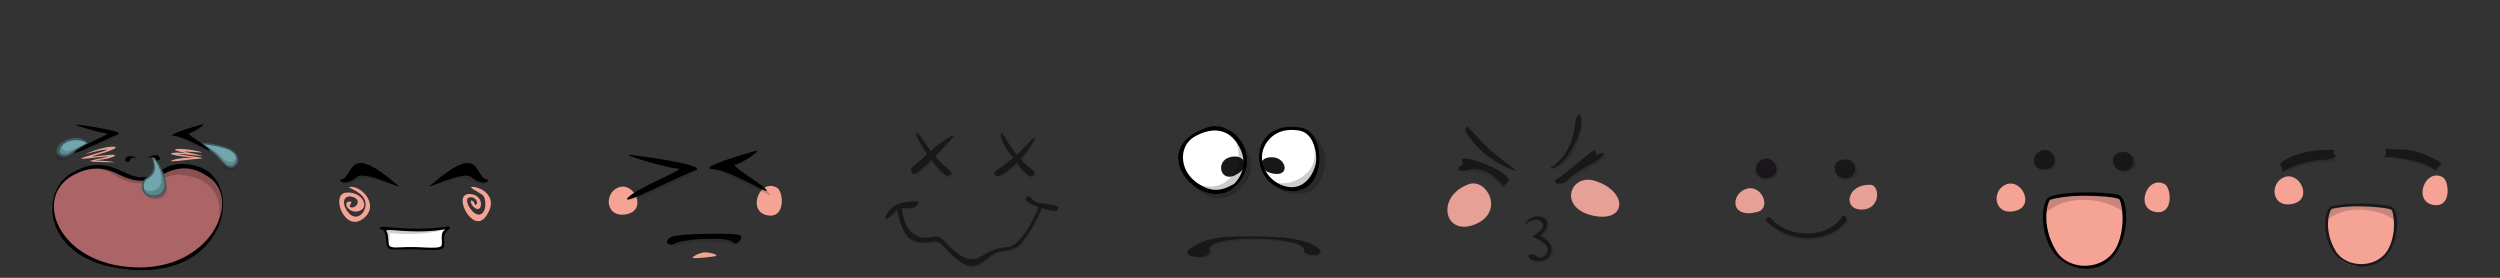 <?xml version="1.0" encoding="UTF-8" standalone="no"?>
<!-- Created with Inkscape (http://www.inkscape.org/) -->

<svg
   xmlns:dc="http://purl.org/dc/elements/1.1/"
   xmlns:cc="http://creativecommons.org/ns#"
   xmlns:rdf="http://www.w3.org/1999/02/22-rdf-syntax-ns#"
   xmlns:svg="http://www.w3.org/2000/svg"
   xmlns="http://www.w3.org/2000/svg"
   xmlns:sodipodi="http://sodipodi.sourceforge.net/DTD/sodipodi-0.dtd"
   xmlns:inkscape="http://www.inkscape.org/namespaces/inkscape"
   width="1800"
   height="200"
   id="svg8211"
   version="1.1"
   inkscape:version="0.48.2 r9819"
   sodipodi:docname="default.svg">
  <rect width="100%" height="100%" fill="#333333" stroke="none"/>
  <defs
     id="defs8213" />
  <sodipodi:namedview
     id="base"
     pagecolor="#ffffff"
     bordercolor="#666666"
     borderopacity="1.0"
     inkscape:pageopacity="0.0"
     inkscape:pageshadow="2"
     inkscape:zoom="3.7421075"
     inkscape:cx="488.72052"
     inkscape:cy="89.324554"
     inkscape:document-units="px"
     inkscape:current-layer="happy_4_"
     showgrid="false"
     inkscape:snap-page="true"
     inkscape:window-width="1918"
     inkscape:window-height="1115"
     inkscape:window-x="0"
     inkscape:window-y="54"
     inkscape:window-maximized="0" />
  <g
     inkscape:label="Layer 1"
     inkscape:groupmode="layer"
     id="layer1"
     style="display:inline"
     transform="translate(0,-852.362)">
    <g
       id="SMILEY"
       transform="translate(-0.5,-0.5)">
      <g
         id="g3700">
        <g
           id="happy_4_"
           transform="translate(-1.595,852.913)">
          <g
             id="visage_9_"
             transform="translate(-1698.405,-100.551)">
            <g
               id="g4121">
              <path
                 style="fill:#f5a395"
                 inkscape:connector-curvature="0"
                 d="m 3400.449,248.254 c 11.883,0.525 21.611,0.439 23.158,4.604 1.549,4.166 4.98,37.188 -21.408,39.068 -26.385,1.884 -27.197,-28.519 -26.582,-33.148 0.613,-4.631 1.227,-8.645 6.471,-9.113 5.246,-0.47 14.967,-1.562 18.361,-1.411 z"
                 id="path4123" />
              <path
                 style="opacity:0.2;fill:#1a171b"
                 inkscape:connector-curvature="0"
                 d="m 3375.684,259.362 c 0,0 8.348,-8.735 25.428,-7.827 17.08,0.909 23.957,8.143 23.957,8.143 0,0 -1.123,-9.095 -3.535,-9.652 -2.416,-0.553 -13.742,-2.026 -21.91,-2.017 -8.172,0.008 -20.238,1.136 -21.533,3.182 -1.3,2.043 -2.407,6.87 -2.407,8.171 z"
                 id="path4125" />
              <path
                 style="fill:#1a171b"
                 inkscape:connector-curvature="0"
                 d="m 3421.732,248.98 c -9.707,-2.279 -32.344,-2.871 -42.408,0.048 -8.273,2.403 -8.617,43.397 22.258,43.361 27.162,-0.03 29.047,-41.32 20.15,-43.409 z m -39.584,32.17 c -9.27,-15.519 -4.42,-29.672 -2.592,-30.246 1.826,-0.575 9.588,-2.065 20.781,-1.85 9.129,0.179 20.779,1.236 22.146,2.717 1.373,1.482 3.926,15.838 -2.25,27.748 -7.514,14.508 -30.327,14.629 -38.085,1.631 z"
                 id="path4127" />
            </g>
            <g
               id="g4129">
              <path
                 style="fill:#f5a395"
                 inkscape:connector-curvature="0"
                 d="m 3459.207,228.055 c 4.861,2.612 6.791,22.934 -7.301,19.861 -14.09,-3.073 -5.252,-26.6 7.301,-19.861 z"
                 id="path4131" />
              <path
                 style="fill:#f5a395"
                 inkscape:connector-curvature="0"
                 d="m 3345.217,228.039 c 11.232,-4.227 21.051,16.187 5.811,19.292 -15.245,3.105 -16.614,-15.227 -5.811,-19.292 z"
                 id="path4133" />
            </g>
            <g
               id="g4135">
              <path
                 style="opacity:0.2;fill:#1a171b"
                 inkscape:connector-curvature="0"
                 d="m 3344.166,221.839 c 0,0 -0.979,2.827 0.561,2.312 1.535,-0.516 12.367,-5.437 27.855,-6.746 11.129,-0.938 11.176,-2.517 10.982,-3.057 -0.557,-1.574 -2.586,-3.295 -2.586,-4.063 0,-0.768 0.484,-1.81 -0.287,-1.809 -0.767,0.001 -36.525,9.902 -36.525,13.363 z"
                 id="path4137" />
              <path
                 style="opacity:0.2;fill:#1a171b"
                 inkscape:connector-curvature="0"
                 d="m 3423.785,211.3 c 0,0 -8.094,1.356 -6.174,2.251 1.928,0.896 8.105,0.238 22.65,4.673 13.113,3.996 13.039,6.254 14.451,5.866 1.404,-0.386 1.77,-3.222 2.666,-3.48 0.898,-0.257 1.639,-1.108 0.998,-1.749 -0.642,-0.64 -34.05,-8.909 -34.591,-7.561 z"
                 id="path4139" />
              <path
                 style="fill:#1a171b"
                 inkscape:connector-curvature="0"
                 d="m 3421.566,207.791 c 6.627,0.736 14.877,-1.035 28.201,5.402 9.783,4.726 9.598,5.769 6.992,6.396 -0.9,0.219 -0.91,1.615 -1.9,2.634 -2.084,2.138 0.09,-1.763 -17.441,-6.158 -17.537,-4.396 -22.654,-1.055 -19.918,-3.255 3.01,-2.43 -2.568,-5.753 4.066,-5.019 z"
                 id="path4141" />
              <path
                 style="fill:#1a171b"
                 inkscape:connector-curvature="0"
                 d="m 3381.709,213.167 c 0.49,-0.694 -1.328,-1.917 -1.293,-2.595 0.084,-1.554 1.977,-2.297 -0.518,-2.302 -9.137,-0.018 -21.807,0.702 -33.25,6.764 -3.387,1.793 -4.42,2.886 -4.309,4.449 0.066,0.932 1.215,1.176 1.275,1.826 0.209,2.214 -0.482,3.536 1.742,2.135 4.076,-2.579 16.109,-7.424 29.465,-7.975 3.468,-0.143 5.728,-0.654 6.888,-2.302 z"
                 id="path4143" />
            </g>
          </g>
        </g>
        <g
           id="big_happy_2_"
           transform="translate(-1.595,852.913)">
          <g
             id="visage_7_"
             transform="translate(-1498.477,-100.551)">
            <g
               id="g4240">
              <path
                 style="fill:#f5a395"
                 inkscape:connector-curvature="0"
                 d="m 3059.139,233.096 c 4.863,2.606 6.811,22.926 -7.279,19.869 -14.094,-3.056 -5.282,-26.595 7.279,-19.869 z"
                 id="path4242" />
              <path
                 style="fill:#f5a395"
                 inkscape:connector-curvature="0"
                 d="m 2945.146,233.207 c 11.227,-4.24 21.068,16.164 5.832,19.285 -15.244,3.123 -16.63,-15.206 -5.832,-19.285 z"
                 id="path4244" />
            </g>
            <g
               id="g4246">
              <path
                 style="opacity:0.2;fill:#1a171b"
                 inkscape:connector-curvature="0"
                 d="m 3023.188,219.94 c 0,0 3.271,8.75 12.955,2.764 9.679,-5.984 -9.747,-21.984 -12.955,-2.764 z"
                 id="path4248" />
              <path
                 style="opacity:0.2;fill:#1a171b"
                 inkscape:connector-curvature="0"
                 d="m 2965.67,218.845 c 0,0 3.697,8.039 12.152,3.637 8.457,-4.403 -0.688,-16.529 -5.484,-11.497 -4.805,5.03 -7.459,5.954 -6.668,7.86 z"
                 id="path4250" />
              <path
                 style="fill:#1a171b"
                 inkscape:connector-curvature="0"
                 d="m 3030.213,209.925 c 8.016,0.448 9.236,12.717 0,13.586 -9.91,0.931 -12.32,-14.281 0,-13.586 z"
                 id="path4252" />
              <path
                 style="fill:#1a171b"
                 inkscape:connector-curvature="0"
                 d="m 2970.131,208.906 c 10.193,-3.393 14.248,11.966 3.912,13.502 -11.357,1.687 -10.99,-11.146 -3.912,-13.502 z"
                 id="path4254" />
            </g>
            <g
               id="g4256">
              <path
                 style="fill:#f5a395"
                 inkscape:connector-curvature="0"
                 d="m 3000.99,240.461 c 13.736,0.311 24.961,-0.064 26.867,4.945 1.912,5.002 6.842,44.948 -23.564,47.96 -30.406,3.014 -32.229,-33.828 -31.656,-39.46 0.57,-5.63 1.154,-10.514 7.201,-11.226 6.047,-0.716 17.234,-2.305 21.152,-2.219 z"
                 id="path4258" />
              <path
                 style="opacity:0.2;fill:#1a171b"
                 inkscape:connector-curvature="0"
                 d="m 2972.732,254.615 c 0,0 9.373,-10.819 29.123,-10.194 19.74,0.629 27.891,9.21 27.891,9.21 0,0 -1.562,-10.996 -4.365,-11.605 -2.805,-0.602 -15.916,-2.079 -25.348,-1.836 -9.434,0.236 -23.326,1.938 -24.766,4.451 -1.439,2.516 -2.576,8.398 -2.535,9.974 z"
                 id="path4260" />
              <path
                 inkscape:connector-curvature="0"
                 d="m 3025.58,240.753 c -11.271,-2.498 -37.422,-2.586 -48.947,1.234 -9.48,3.14 -8.678,52.858 26.959,51.958 31.353,-0.792 32.32,-50.904 21.988,-53.192 z m -44.752,40.101 c -11.148,-18.559 -5.967,-35.854 -3.873,-36.6 2.088,-0.743 11.006,-2.771 23.936,-2.821 10.535,-0.036 24.021,0.926 25.645,2.683 1.629,1.759 4.988,19.095 -1.789,33.704 -8.251,17.802 -34.581,18.579 -43.919,3.034 z"
                 id="path4262" />
            </g>
          </g>
        </g>
        <g
           id="happy_1_"
           transform="translate(-1.595,852.913)">
          <g
             id="visage_6_"
             transform="translate(-1298.159,-100.551)">
            <g
               id="g4359">
              <path
                 style="opacity:0.2;fill:#1a171b"
                 inkscape:connector-curvature="0"
                 d="m 2571.895,259.232 c 0,0 10.65,14.064 28.977,14.064 18.328,0 32.818,-11.934 28.984,-15.768 -3.838,-3.836 -3.84,12.359 -27.277,12.359 -23.44,0.002 -31.11,-12.785 -30.684,-10.655 z"
                 id="path4361" />
              <path
                 style="fill:#1a171b"
                 inkscape:connector-curvature="0"
                 d="m 2571.895,259.232 c 1.201,2.414 13.211,12.788 30.688,12.788 17.467,0 28.975,-12.358 27.273,-14.491 -1.707,-2.133 -2.564,-2.985 -3.838,-0.428 -1.279,2.561 -8.947,11.079 -23.436,11.509 -14.492,0.425 -24.295,-7.247 -26.426,-10.231 -2.135,-2.983 -5.115,-0.85 -4.261,0.853 z"
                 id="path4363" />
            </g>
            <g
               id="g4365">
              <path
                 style="opacity:0.2;fill:#1a171b"
                 inkscape:connector-curvature="0"
                 d="m 2622.541,225.37 c 0,0 3.43,8.69 13.004,2.531 9.57,-6.162 -10.15,-21.804 -13.004,-2.531 z"
                 id="path4367" />
              <path
                 style="opacity:0.2;fill:#1a171b"
                 inkscape:connector-curvature="0"
                 d="m 2565.018,225.332 c 0,0 3.838,7.968 12.213,3.412 8.377,-4.557 -0.992,-16.514 -5.697,-11.396 -4.71,5.117 -7.345,6.09 -6.516,7.984 z"
                 id="path4369" />
              <path
                 style="fill:#1a171b"
                 inkscape:connector-curvature="0"
                 d="m 2629.387,215.231 c 8.016,0.301 9.467,12.545 0.244,13.586 -9.893,1.11 -12.582,-14.054 -0.244,-13.586 z"
                 id="path4371" />
              <path
                 style="fill:#1a171b"
                 inkscape:connector-curvature="0"
                 d="m 2569.297,215.312 c 10.125,-3.581 14.463,11.703 4.15,13.429 -11.318,1.895 -11.189,-10.941 -4.15,-13.429 z"
                 id="path4373" />
            </g>
            <g
               id="g4375">
              <path
                 style="fill:#e6a095"
                 inkscape:connector-curvature="0"
                 d="m 2646.854,233.517 c 7.232,0.144 7.568,17.888 -6.195,17.888 -13.757,0 -11.011,-18.233 6.195,-17.888 z"
                 id="path4377" />
              <path
                 style="fill:#e6a095"
                 inkscape:connector-curvature="0"
                 d="m 2557.768,236.41 c 10.988,-3.326 18.299,14.083 7.531,16.776 -19.754,4.938 -18.885,-13.335 -7.531,-16.776 z"
                 id="path4379" />
            </g>
          </g>
        </g>
        <g
           id="angry_2_"
           transform="translate(-1.595,852.913)">
          <g
             id="visage_5_"
             transform="translate(-1098.231,-100.551)">
            <g
               id="g4476">
              <path
                 style="opacity:0.2;fill:#1a171b"
                 inkscape:connector-curvature="0"
                 d="m 2207.503,256.738 c 0.754,0.008 6.035,0.275 7.158,3.497 1.467,4.188 0.488,7.017 -2.762,9.253 -3.248,2.237 -3.408,-0.225 1.285,3.24 4.697,3.465 7.484,8.05 4.594,12.377 -2.896,4.326 -10.816,6.691 -16.279,1.225 0,0 1.857,0.307 5.07,0.915 3.217,0.608 10.525,-2.66 10.613,-4.963 0.092,-2.303 -4.574,-8.425 -7.971,-9.981 -3.393,-1.555 -3.766,-1.941 -1.859,-2.867 1.904,-0.924 7.631,-4.455 5.582,-7.323 -2.048,-2.871 -5.431,-5.373 -5.431,-5.373 z"
                 id="path4478" />
              <path
                 style="fill:#1a171b"
                 inkscape:connector-curvature="0"
                 d="m 2198.499,261.5 c 2.883,-5.141 11.02,-7.618 15.195,-2.443 2.168,2.691 -1.273,8.658 -4.594,11.037 0,0 9.826,4.35 8.082,12.188 -1.734,7.839 -13.254,7.104 -15.684,4.048 -2.432,-3.053 2.213,-3.771 5.496,-0.991 3.482,2.941 10.812,-3.778 6.32,-8.458 -5.324,-5.549 -11.732,-5.48 -9.25,-6.66 2.484,-1.18 9.941,-5.962 6.488,-9.64 -5.498,-5.861 -13.735,3.923 -12.053,0.919 z"
                 id="path4480" />
              <path
                 style="opacity:0.2;fill:#1a171b"
                 inkscape:connector-curvature="0"
                 d="m 2220.983,232.254 c 0,0 4.191,2.272 7.326,0.088 3.131,-2.184 4.273,-4.613 6.723,-5.47 2.457,-0.859 21.234,-11.735 20.812,-13.515 -0.42,-1.783 -1.322,-0.683 -4.441,0.168 -3.121,0.849 -7.109,0.582 -8.908,2.113 -1.797,1.534 -24.611,15.916 -21.512,16.616 z"
                 id="path4482" />
              <path
                 style="opacity:0.2;fill:#1a171b"
                 inkscape:connector-curvature="0"
                 d="m 2186.147,230.726 c 0.844,1.307 -0.92,2.214 -1.385,4.208 -0.465,1.989 -2.676,1.073 -4.645,-1.168 -1.979,-2.243 -7.234,-8.076 -16.1,-9.294 -8.867,-1.217 -17.541,-0.432 -12.408,-2.147 5.127,-1.716 7.381,-4.576 14.234,-2.273 6.861,2.302 19.435,9.333 20.304,10.674 z"
                 id="path4484" />
              <path
                 style="opacity:0.2;fill:#1a171b"
                 inkscape:connector-curvature="0"
                 d="m 2233.685,209.76 c 4.869,-6.965 7.684,-29.879 4.299,-25.035 -3.391,4.842 -1.033,11.976 -6.701,21.674 -5.67,9.705 -14.83,14.701 -13.945,15.375 0.878,0.678 6.184,2.518 16.347,-12.014 z"
                 id="path4486" />
              <path
                 style="fill:#1a171b"
                 inkscape:connector-curvature="0"
                 d="m 2185.815,228.433 c -5.166,-7.062 -34.787,-18.187 -32.783,-11.916 0.795,2.479 0.795,2.479 0.795,2.479 0,0 -6.543,2.883 -2.518,4.084 5.74,1.716 7.875,-3.277 18.527,0.968 10.645,4.244 12.354,12.939 14.275,9.302 0.771,-1.451 4.136,-1.598 1.704,-4.917 z"
                 id="path4488" />
              <path
                 style="fill:#1a171b"
                 inkscape:connector-curvature="0"
                 d="m 2187.524,222.102 c -5.787,-2.397 -22.1,-10.144 -31.785,-26.721 0,0 -1.553,-7.425 4.129,-0.774 5.682,6.653 12.188,13.317 21.975,20.842 9.787,7.526 13.873,10.04 5.681,6.653 z"
                 id="path4490" />
              <path
                 style="fill:#1a171b"
                 inkscape:connector-curvature="0"
                 d="m 2217.925,220.378 c 6.553,-3.827 14.156,-13.828 15.971,-27.798 1.812,-13.969 5.062,-10.639 4.982,-4.056 -0.074,6.584 -3.467,14.778 -10.166,24.572 -6.705,9.8 -14.938,9.703 -10.787,7.282 z"
                 id="path4492" />
              <path
                 style="fill:#e6a095"
                 inkscape:connector-curvature="0"
                 d="m 2157.647,233.182 c 13.119,-4.832 26.445,19.776 4.877,28.777 -22.298,9.307 -28.92,-19.927 -4.877,-28.777 z"
                 id="path4494" />
              <path
                 style="fill:#e6a095"
                 inkscape:connector-curvature="0"
                 d="m 2248.972,230.785 c 24.434,8.066 22.26,30.727 -2.473,24.773 -24.733,-5.954 -15.299,-30.641 2.473,-24.773 z"
                 id="path4496" />
              <path
                 style="fill:#1a171b"
                 inkscape:connector-curvature="0"
                 d="m 2221.784,229.077 c 4.074,-2.266 17.252,-13.982 23.898,-18.842 6.641,-4.86 1.834,2.924 4.334,1.919 1.654,-0.67 7.404,-3.233 4.066,0.844 -3.346,4.078 -20.389,11.399 -24.805,16.74 -4.227,5.111 -13.294,2.564 -7.493,-0.661 z"
                 id="path4498" />
            </g>
          </g>
        </g>
        <g
           id="unhappy_2_"
           transform="translate(-1.595,852.913)">
          <g
             id="visage_4_"
             transform="translate(-898.695,-100.551)">
            <g
               id="g4595">
              <g
                 id="g4597">
                <path
                   style="opacity:0.2;fill:#1a171b"
                   inkscape:connector-curvature="0"
                   d="m 1758.478,281.491 c 0,0 -5.939,2.567 3.369,4.491 8.949,1.854 12.992,-2.023 11.756,-4.801 -1.236,-2.778 1.252,-3.957 4.464,-4.812 3.766,-1.006 24.346,-4.961 42.556,-2.184 18.213,2.777 19.037,2.947 19.086,6.979 0.08,7.518 24.129,3.207 5.916,-4.51 -19.327,-8.189 -76.651,-8.127 -87.147,4.837 z"
                   id="path4599" />
                <path
                   style="fill:#1a171b"
                   inkscape:connector-curvature="0"
                   d="m 1771.595,280.719 c 2.777,7.531 -24.676,5.76 -12.961,-1.851 12.346,-8.026 22.618,-8.175 44.845,-8.175 22.218,0 37.614,2.038 45.274,7.639 9.459,6.91 -9.477,7.637 -9.098,2.387 0.768,-10.802 -72.377,-11.729 -68.06,0 z"
                   id="path4601" />
              </g>
              <g
                 id="g4603">
                <path
                   style="fill:#ffffff"
                   inkscape:connector-curvature="0"
                   d="m 1769.421,193.988 c -43.684,15.178 -0.291,56.608 18.513,40.724 21.472,-18.139 1.634,-47.726 -18.513,-40.724 z"
                   id="path4605" />
                <path
                   style="fill:#1a171b"
                   inkscape:connector-curvature="0"
                   d="m 1789.756,213.175 c 7.49,-0.183 11.4,8.271 0,13.617 -11.404,5.343 -14.61,-13.259 0,-13.617 z"
                   id="path4607" />
                <path
                   style="opacity:0.2"
                   inkscape:connector-curvature="0"
                   d="m 1755.396,228.945 c 0,0 16.361,12.039 29.013,1.543 15.027,-12.461 4.631,-32.718 4.631,-32.718 0,0 24.076,18.519 6.174,37.038 -18.058,18.68 -34.264,1.854 -39.818,-5.863 z"
                   id="path4609" />
                <path
                   inkscape:connector-curvature="0"
                   d="m 1769.599,192.359 c -46.328,16.037 -2.85,62.721 19.599,43.121 22.454,-19.601 0.554,-50.096 -19.599,-43.121 z m 19.762,40.543 c -7.957,4.46 -15.88,7.441 -27.667,-1.489 -12.115,-9.183 -12.162,-26.25 -0.57,-32.692 10.266,-5.703 23.563,-7.79 31.931,7.415 8.58,15.599 -3.694,26.766 -3.694,26.766 z"
                   id="path4611" />
              </g>
              <g
                 id="g4613">
                <path
                   style="fill:#ffffff"
                   inkscape:connector-curvature="0"
                   d="m 1837.177,193.247 c -36.655,-6.663 -35.644,39.925 -9.266,43.317 25.92,3.333 28.227,-39.869 9.266,-43.317 z"
                   id="path4615" />
                <path
                   style="fill:#1a171b"
                   inkscape:connector-curvature="0"
                   d="m 1817.805,213.795 c 9.31,0.9 11.948,14.15 -0.518,11.657 -12.473,-2.494 -10.527,-12.727 0.518,-11.657 z"
                   id="path4617" />
                <path
                   style="opacity:0.2"
                   inkscape:connector-curvature="0"
                   d="m 1843.054,195.301 c 0,0 17.902,9.258 9.873,31.792 -8.021,22.532 -34.563,10.802 -36.724,4.011 0,0 12.956,5.558 25.31,-5.863 12.343,-11.421 1.541,-29.94 1.541,-29.94 z"
                   id="path4619" />
                <path
                   inkscape:connector-curvature="0"
                   d="m 1837.759,192.444 c -38.132,-6.774 -39.202,39.913 -10.332,45.256 28.865,5.348 29.308,-41.886 10.332,-45.256 z m -11.336,42.263 c -14.335,-3.668 -22.964,-20.893 -12.249,-33.393 7.64,-8.912 18.226,-7.372 22.015,-6.806 10.666,1.585 13.578,17.267 11.797,24.505 -2.024,8.248 -9.106,18.878 -21.563,15.694 z"
                   id="path4621" />
              </g>
            </g>
          </g>
        </g>
        <g
           id="speech_less_2_"
           transform="translate(-1.595,852.913)">
          <g
             id="visage_3_"
             transform="translate(-699.32,-100.159)">
            <g
               id="g4718">
              <g
                 id="g4720">
                <path
                   style="opacity:0.2;fill:#1a171b"
                   inkscape:connector-curvature="0"
                   d="m 1358.251,224.58 c 0.113,1.583 2.447,1.876 4.93,0.361 2.479,-1.516 9.031,-8.385 9.031,-8.385 0,0 7.9,11.339 12.221,11.076 4.318,-0.262 2.949,-2.285 1.121,-3.844 -1.84,-1.562 -10.383,-10.287 -10.383,-10.287 0,0 15.445,-16.643 12.346,-15.443 -3.1,1.199 -29.401,24.67 -29.266,26.522 z"
                   id="path4722" />
                <path
                   style="fill:#1a171b"
                   inkscape:connector-curvature="0"
                   d="m 1371.524,208.707 c -5.856,-7.855 -6.256,-9.938 -9.357,-12.482 -3.107,-2.551 0.664,6.224 6.756,14.861 -0.209,0.199 -0.426,0.392 -0.629,0.594 -8.83,8.644 -13.621,9.563 -9.502,13.422 1.389,1.296 7.182,-3.763 13.275,-9.828 6.529,8.305 10.537,12.881 13.66,10.729 3.041,-2.098 -4.059,-5.033 -11.096,-13.32 4.988,-5.116 9.801,-10.404 12.159,-12.941 5.055,-5.43 -5.852,0.696 -15.266,8.965 z"
                   id="path4724" />
              </g>
              <g
                 id="g4726">
                <path
                   style="opacity:0.2;fill:#1a171b"
                   inkscape:connector-curvature="0"
                   d="m 1417.808,226.277 c -1.094,0.47 2.244,3.013 6.76,-0.232 4.518,-3.237 9.041,-6.482 9.041,-6.482 0,0 5.451,7.383 9.475,8.322 4.033,0.939 4.365,-2.645 2.881,-3.707 -1.482,-1.062 -8.885,-7.716 -8.885,-7.716 0,0 3.796,-5.493 6.834,-10.547 3.051,-5.048 3.373,-7.585 1.255,-5.217 -2.123,2.369 -19.582,22.219 -27.361,25.579 z"
                   id="path4728" />
                <path
                   style="fill:#1a171b"
                   inkscape:connector-curvature="0"
                   d="m 1438.336,216.907 c -0.795,-0.779 -1.535,-1.557 -2.25,-2.338 7.794,-8.369 16.383,-22.94 4.724,-10.353 -2.635,2.841 -5.086,5.223 -7.369,7.288 -4.117,-5.104 -6.688,-9.827 -8.668,-12.868 -5.055,-7.766 -3.211,3.319 3.254,11.468 0.936,1.173 1.889,2.409 2.85,3.665 -10.125,8.597 -15.625,10.014 -13.068,12.509 2.41,2.354 8.332,-1.891 15.691,-9.083 4.802,6.202 9.377,11.545 11.73,9.368 3.253,-3.012 0.27,-2.632 -6.894,-9.656 z"
                   id="path4730" />
              </g>
              <path
                 style="opacity:0.2;fill:#1a171b"
                 inkscape:connector-curvature="0"
                 d="m 1339.071,256.65 c 1.562,-4.17 4.65,-9.455 13.705,-10.538 9.057,-1.085 11.941,-2.66 8.977,2.067 -2.221,3.547 -7.748,2.429 -10.428,2.647 0,0 0.539,14.679 10.496,19.81 9.939,5.13 13.406,-4.002 20.946,4.684 7.536,8.689 16.939,15.354 24.524,10.885 7.584,-4.474 12.699,-6.99 19.701,-7.188 9.455,-0.272 20.232,-21.108 22.736,-29.054 0,0 -12.742,-4.219 -9.311,-7.496 3.431,-3.276 1.348,3.812 11.447,4.361 10.05,0.547 13.611,1.76 10.529,5.582 -1.378,1.705 -10.26,-1.678 -10.26,-1.678 0,0 -11.256,25.92 -19.59,29.085 -8.334,3.161 -11.795,0.562 -19.166,6.843 -7.369,6.283 -12.574,8.547 -21.705,1.627 -9.129,-6.916 -11.717,-14.402 -18.027,-13.355 -5.854,0.972 -14.914,1.903 -19.648,-5.43 -4.727,-7.332 -6.09,-17.498 -6.09,-17.498 0,0 -10.763,9.761 -8.836,4.646 z"
                 id="path4732" />
              <path
                 style="fill:#1a171b"
                 inkscape:connector-curvature="0"
                 d="m 1338.981,256.635 c 1.568,-4.173 5.184,-9.769 14.238,-10.849 9.053,-1.085 11.379,-1.917 8.49,2.033 -2.469,3.381 -8.293,1.86 -10.971,2.075 0,0 0.539,14.679 10.494,19.811 9.939,5.131 13.412,-4.004 20.947,4.686 7.543,8.688 16.939,15.352 24.523,10.887 7.584,-4.475 12.701,-6.99 19.705,-7.191 9.455,-0.271 20.23,-21.108 22.736,-29.053 0,0 -12.112,-3.579 -8.684,-6.857 3.432,-3.273 2.006,3.457 12.066,4.479 9.244,0.938 12.984,2.016 9.486,4.868 -1.699,1.384 -10.467,-1.723 -10.467,-1.723 0,0 -11.254,25.923 -19.584,29.083 -8.332,3.166 -11.796,0.564 -19.164,6.846 -7.375,6.283 -12.583,8.545 -21.709,1.625 -9.129,-6.916 -11.715,-14.396 -18.029,-13.349 -5.857,0.97 -14.914,1.898 -19.648,-5.431 -4.729,-7.336 -6.088,-17.5 -6.088,-17.5 0,0 -10.268,10.675 -8.341,5.56 z"
                 id="path4734" />
            </g>
          </g>
        </g>
        <g
           id="no_voice_2_"
           transform="translate(-1.595,852.913)">
          <g
             id="visage_2_"
             transform="translate(-499.667,-99.999)">
            <g
               id="g4831">
              <path
                 style="fill:#f5a395"
                 inkscape:connector-curvature="0"
                 d="m 1061.098,235.021 c 4.857,2.617 6.762,22.942 -7.324,19.853 -14.092,-3.088 -5.225,-26.607 7.324,-19.853 z"
                 id="path4833" />
              <path
                 style="fill:#f5a395"
                 inkscape:connector-curvature="0"
                 d="m 947.1,234.875 c 11.24,-4.214 21.039,16.211 5.791,19.299 -15.248,3.088 -16.596,-15.246 -5.791,-19.299 z"
                 id="path4835" />
            </g>
            <g
               id="g4837">
              <path
                 style="opacity:0.2;fill:#1a171b"
                 inkscape:connector-curvature="0"
                 d="m 995.781,218.684 c 0,0 8.305,0.837 8.057,3.348 -0.311,3.086 -9.561,5.651 -25.611,13.367 -16.051,7.717 -29.459,10.398 -23.305,6.946 6.148,-3.453 42.439,-18.056 42.75,-19.601 0.31,-1.542 -4.36,-3.443 -1.891,-4.06 z"
                 id="path4839" />
              <path
                 style="opacity:0.2;fill:#1a171b"
                 inkscape:connector-curvature="0"
                 d="m 1025.143,225.831 c 6.414,2.932 24.693,11.519 28.092,13.369 3.395,1.851 5.457,2.353 -2.043,-4.838 -6.58,-6.306 -36.846,-16.944 -38.432,-13.879 -0.922,1.797 1.578,0.41 12.383,5.348 z"
                 id="path4841" />
              <path
                 inkscape:connector-curvature="0"
                 d="m 956.48,211.524 c 13.654,1.605 55.555,7.843 45.756,11.112 -9.805,3.267 -54.904,26.801 -48.379,19.612 6.545,-7.191 42.492,-20.915 35.957,-20.915 -6.533,0 -44.447,-11.114 -33.334,-9.809 z"
                 id="path4843" />
              <path
                 inkscape:connector-curvature="0"
                 d="m 1045.771,208.604 c -5.844,1.464 -43.139,12.424 -30.721,13.074 12.422,0.651 41.83,19.61 38.568,15.033 -3.27,-4.573 -26.797,-17.646 -22.227,-18.301 4.578,-0.652 19.609,-11.11 14.38,-9.806 z"
                 id="path4845" />
            </g>
            <path
               inkscape:connector-curvature="0"
               d="m 982.439,272.63 c 1.57,-2.44 5.289,-3.749 23.598,-4.19 18.301,-0.44 28.219,-0.221 29.324,1.543 1.104,1.766 -3.305,7.057 -5.951,4.411 -2.646,-2.646 -12.352,-2.646 -20.729,-2.425 -8.379,0.22 -19.186,1.982 -21.389,3.525 -2.206,1.545 -6.839,0.224 -4.853,-2.864 z"
               id="path4847" />
            <path
               style="opacity:0.2;fill:#1a171b"
               inkscape:connector-curvature="0"
               d="m 986.408,273.291 c 3.148,-0.285 43.002,-2.866 45.648,-2.425 2.645,0.44 4.188,-0.884 3.746,0.882 -0.441,1.763 -2.428,5.291 -5.73,4.188 -3.309,-1.103 -12.35,-1.542 -17.641,-1.764 -5.293,-0.22 -13.457,-0.229 -16.752,1.046 -2.945,1.138 -9.053,2.482 -10.812,0.939 -1.767,-1.543 -0.887,-2.647 1.541,-2.866 z"
               id="path4849" />
            <path
               style="fill:#f5a395"
               inkscape:connector-curvature="0"
               d="m 1008.234,281.673 c 2.635,-0.501 13.197,1.96 7.846,2.853 -5.346,0.893 -17.117,1.963 -15.689,0.713 1.429,-1.247 4.099,-2.852 7.843,-3.566 z"
               id="path4851" />
          </g>
        </g>
        <g
           id="giggle_2_"
           transform="translate(-1.595,852.913)">
          <g
             id="g4947"
             transform="translate(-299.871,-100)">
            <g
               id="g4949">
              <path
                 style="fill:#ffffff"
                 inkscape:connector-curvature="0"
                 d="m 621.649,264.771 c -6.798,1.1 -9.483,1.453 -22.779,1.287 -13.489,-0.168 -23.503,-2.6 -21.913,-1.73 0.812,0.443 1.414,0.527 2.492,1.675 2.574,2.743 0.379,11.626 4.086,12.369 3.705,0.743 9.596,-0.853 20.372,-0.056 16.917,1.25 16.771,-0.23 16.825,-3.25 0.055,-3.017 -0.971,-8.075 1.852,-9.15 1.75,-0.666 1.342,-1.516 -0.935,-1.145 z"
                 id="path4951" />
              <path
                 style="opacity:0.2;fill:#1a171b"
                 inkscape:connector-curvature="0"
                 d="m 622.321,264.939 c 0,0 -7.661,3.34 -24.966,3.507 -11.242,0.108 -15.557,-1.409 -15.01,0.126 0.548,1.535 -0.258,5.496 -0.752,6.539 0,0 -1.119,-7.992 -2.145,-9.053 -1.022,-1.061 -1.15,-1.143 -1.15,-1.143 0,0 9.196,0.575 16.094,1.143 9.516,0.785 27.929,-1.119 27.929,-1.119 z"
                 id="path4953" />
              <path
                 inkscape:connector-curvature="0"
                 d="m 577.945,265.791 c 1.119,1.119 1.631,3.44 1.896,5.909 0.395,3.673 0.377,7.042 3.062,7.658 2.912,0.666 12.012,-0.307 23.484,0.364 14.705,0.861 15.665,-0.402 15.462,-4.668 -0.168,-3.526 -0.438,-6.932 2.042,-8.825 2.771,-2.115 2.459,-3.457 0.274,-3.145 -7.444,1.062 -12.128,1.58 -25.728,1.468 -13.299,-0.109 -22.754,-2.54 -23.133,-0.452 -0.218,1.219 1.528,0.578 2.641,1.691 z m 4.7,-0.244 c 4.131,0.003 8.674,0.953 19.965,1.028 13.641,0.091 21.256,-2.242 19.641,-1.159 -1.271,0.853 -2.19,1.828 -2.25,5.5 -0.084,5.168 1.334,6.75 -3.584,7.25 -4.691,0.478 -13.789,-0.516 -20.992,-0.306 -7.203,0.209 -12.633,1.056 -13.41,-1.69 -0.398,-1.4 -0.574,-6.738 -1.101,-8.22 -0.531,-1.484 -2.402,-2.406 1.731,-2.403 z"
                 id="path4955" />
            </g>
            <path
               style="fill:#f5a395"
               inkscape:connector-curvature="0"
               d="m 553.925,234.476 c 9.123,-0.84 21.994,14.258 8.916,23.358 -13.081,9.1 -23.073,-18.229 -11.623,-19.213 11.452,-0.985 17.128,10.471 9.551,13.172 -7.576,2.699 -12.349,-6.227 -7.569,-6.678 4.779,-0.448 -1.777,3.285 1.542,4.158 3.322,0.872 8.011,-5.075 1.687,-7.373 -6.328,-2.298 -9.478,3.428 -3.947,10.707 5.533,7.28 12.854,1.33 12.707,-5.909 -0.182,-8.825 -15.013,-11.878 -11.264,-12.222 z"
               id="path4957" />
            <path
               style="fill:#f5a395"
               inkscape:connector-curvature="0"
               d="m 643.279,234.561 c 7.224,1.055 17.836,8.344 8.447,21.331 -9.388,12.987 -24.471,-16.431 -11.811,-16.264 10.535,0.139 9.572,12.097 5.409,10.739 -4.161,-1.357 -5.614,-7.128 -3.255,-5.872 2.355,1.256 1.049,3.866 2.855,2.663 1.808,-1.205 -0.848,-6.173 -5.264,-4.972 -4.415,1.202 2.551,13.297 7.719,12.246 5.168,-1.052 5.023,-12.041 1.815,-14.248 -3.209,-2.208 -11.995,-6.51 -5.915,-5.623 z"
               id="path4959" />
            <g
               id="g4961">
              <path
                 style="opacity:0.2;fill:#1a171b"
                 inkscape:connector-curvature="0"
                 d="m 589.406,234.367 c 0,0 -17.201,-5.83 -24.589,-6.349 -4.487,-0.316 -7.103,3.902 -12.353,4.214 -5.248,0.313 -5.484,-2.309 -5.484,-2.309 0,0 10.908,-2.731 13.352,-5.38 2.445,-2.649 26.926,7.619 29.074,9.824 z"
                 id="path4963" />
              <path
                 inkscape:connector-curvature="0"
                 d="m 587.234,232.473 c -1.855,-1.332 -18.352,-16.696 -26.994,-15.088 -6.766,1.259 -7.035,10.654 -12.094,11.666 -4.279,0.856 2.903,5.496 10.715,-1.608 6.057,-5.506 38.354,12.186 28.373,5.03 z"
                 id="path4965" />
            </g>
            <g
               id="g4967">
              <path
                 style="opacity:0.2;fill:#1a171b"
                 inkscape:connector-curvature="0"
                 d="m 610.825,234.367 c 0,0 17.201,-5.83 24.589,-6.349 4.488,-0.316 7.104,3.902 12.354,4.214 5.248,0.313 5.483,-2.309 5.483,-2.309 0,0 -10.907,-2.731 -13.351,-5.38 -2.445,-2.649 -26.925,7.619 -29.075,9.824 z"
                 id="path4969" />
              <path
                 inkscape:connector-curvature="0"
                 d="m 612.998,232.473 c 1.855,-1.332 18.351,-16.696 26.994,-15.088 6.766,1.259 7.035,10.654 12.094,11.666 4.279,0.856 -2.904,5.496 -10.715,-1.608 -6.057,-5.506 -38.353,12.186 -28.373,5.03 z"
                 id="path4971" />
            </g>
          </g>
        </g>
        <g
           id="cry_2_"
           transform="translate(-1.595,852.913)">
          <g
             id="visage_1_"
             transform="translate(-100,-100)">
            <g
               id="g5068">
              <path
                 style="fill:#ab6567"
                 inkscape:connector-curvature="0"
                 d="m 153.345,226.039 c 25.205,-14.838 37.814,2.251 51.027,2.805 13.98,0.582 16.158,-14.086 38.812,-7.789 35.117,9.765 22.848,74.219 -41.48,71.82 -67.244,-2.508 -72.697,-52.514 -48.359,-66.836 z"
                 id="path5070" />
              <path
                 style="opacity:0.2"
                 inkscape:connector-curvature="0"
                 d="m 212.325,226.244 c -4.523,2.358 -12.146,3.493 -20.01,0.256 -11.295,-4.649 -17.867,-9.262 -27.58,-4.251 0,0 9.82,-2.924 19.691,3.645 9.855,6.562 19.639,6.837 27.014,5.345 8.895,-1.801 11.805,-6.511 22.465,-5.231 13.793,1.661 25.35,8.879 26.158,24.094 1.318,24.773 -25.553,36.496 -25.553,36.496 0,0 40.189,-17.631 23.893,-54.687 -4.654,-10.583 -21.556,-18.456 -46.078,-5.667 z"
                 id="path5072" />
              <path
                 inkscape:connector-curvature="0"
                 d="m 243.241,219.375 c -22.76,-5.897 -26.082,8.747 -40.059,8.165 -13.225,-0.55 -24.617,-17.672 -49.824,-2.833 -24.334,14.322 -20.201,66.874 47.031,69.681 67.237,2.803 77.661,-65.992 42.852,-75.013 z m -44.789,73.064 c -55.064,-2.568 -73.354,-51.279 -42.936,-66.743 14.584,-7.413 24.176,-4.068 32.363,-0.026 14.045,6.935 21.91,4.417 29.643,0.652 7.734,-3.768 19.02,-10 35.084,1.22 23.967,16.741 0.903,67.474 -54.154,64.897 z"
                 id="path5074" />
            </g>
            <g
               id="g5076">
              <path
                 style="fill:#73a5ae"
                 inkscape:connector-curvature="0"
                 d="m 213.048,213.749 c -0.355,-0.458 -0.74,-0.53 -1.279,-0.444 0,0 4.445,10.042 -2.656,14.075 -6.527,3.707 -5.799,13.951 3.771,13.883 11.775,-0.084 10.047,-14.764 0.164,-27.514 z"
                 id="path5078" />
              <path
                 style="opacity:0.2"
                 inkscape:connector-curvature="0"
                 d="m 214.284,215.8 c 0,0 6.523,11.924 2.963,17.851 -3.217,5.344 -10.906,5.112 -12.021,0.771 0,0 -0.293,9.976 10.254,8.729 10.208,-1.21 8.193,-14.428 -1.196,-27.351 z"
                 id="path5080" />
              <path
                 style="fill:#3d5c62"
                 inkscape:connector-curvature="0"
                 d="m 213.239,213.512 c -0.355,-0.456 -1.439,-0.477 -1.975,-0.392 0,0 4.5,9.819 -2.605,13.854 -6.521,3.705 -6.451,14.844 4.252,14.749 12.992,-0.114 10.211,-15.454 0.328,-28.211 z m -2.273,27.01 c -6.715,-1.234 -6.436,-9.283 -3.268,-11.318 4.025,-2.585 5.832,-5.083 5.895,-7.863 0.123,-5.198 -1.883,-8.982 -0.891,-7.599 0.33,0.461 7.102,9.868 7.738,17.574 0.625,7.541 -4.314,10.154 -9.474,9.206 z"
                 id="path5082" />
            </g>
            <g
               id="g5084">
              <path
                 style="opacity:0.2;fill:#1a171b"
                 inkscape:connector-curvature="0"
                 d="m 159.517,206.828 c 0,0 -4.84,3.29 -7.6,6.229 -3.762,4 -12.645,4.429 -7,-2.837 5.643,-7.27 11.43,-4.622 14.6,-3.392 z"
                 id="path5086" />
              <path
                 style="fill:#73a5ae"
                 inkscape:connector-curvature="0"
                 d="m 153.038,200.83 c -8.781,2.203 -11.58,7.462 -7.666,10.459 3.736,2.856 6.373,0.292 9.578,-2.219 1.004,-0.788 4.604,-3.23 9.496,-5.921 0,0 -2.638,-4.519 -11.408,-2.319 z"
                 id="path5088" />
              <path
                 style="opacity:0.2;fill:#1a171b"
                 inkscape:connector-curvature="0"
                 d="m 149.255,208.643 c -3.17,-0.902 -2.795,-3.039 -1.602,-5.172 0,0 -5.408,3.81 -2.912,7.068 2.494,3.262 7.301,1.071 9.301,-0.542 2.002,-1.617 7.629,-5.278 9.182,-6.23 1.552,-0.954 -10.582,5.841 -13.969,4.876 z"
                 id="path5090" />
              <path
                 style="fill:#3d5c62"
                 inkscape:connector-curvature="0"
                 d="m 152.905,199.651 c -8.779,2.201 -12.381,9.007 -8.467,12.005 3.736,2.856 8.057,0.29 11.26,-2.221 1.006,-0.786 5.055,-3.444 9.941,-6.137 10e-4,0 -3.958,-5.848 -12.734,-3.647 z m 4.282,7.322 c -3.986,2.528 -5.814,4.949 -10.055,4.117 -3.367,-0.658 -2.539,-6.862 4.369,-9.298 6.904,-2.437 11.766,0.519 12.465,0.872 1.232,0.621 -3.258,2.073 -6.779,4.309 z"
                 id="path5092" />
            </g>
            <g
               id="g5094">
              <path
                 style="opacity:0.2;fill:#1a171b"
                 inkscape:connector-curvature="0"
                 d="m 255.155,209.533 c 0,0 6.521,6.828 7.922,10.113 2.143,5.054 12.973,3.783 8.711,-4.375 -4.256,-8.159 -13.293,-6.38 -16.633,-5.738 z"
                 id="path5096" />
              <path
                 style="fill:#73a5ae"
                 inkscape:connector-curvature="0"
                 d="m 248.222,203.461 c 4.33,3.524 10.182,8.141 11.029,9.097 2.703,3.042 7.422,9.317 11.426,6.847 5.17,-3.193 2.529,-11.113 -8.035,-13.644 -8.916,-2.137 -14.42,-2.3 -14.42,-2.3 z"
                 id="path5098" />
              <path
                 style="opacity:0.2;fill:#1a171b"
                 inkscape:connector-curvature="0"
                 d="m 258.329,210.027 c 3.119,2.229 5.549,6.649 9.525,6.479 5.529,-0.237 5.396,-5.178 0.916,-7.849 0,0 8.035,4.342 2.76,10.183 -3.748,4.145 -9.873,-3.266 -11.553,-5.212 -1.682,-1.945 -6.324,-5.516 -8.678,-7.748 -0.775,-0.735 2.616,0.995 7.03,4.147 z"
                 id="path5100" />
              <path
                 style="fill:#3d5c62"
                 inkscape:connector-curvature="0"
                 d="m 247.671,203.642 c 5.42,4.103 9.932,8.185 10.777,9.14 2.701,3.042 7.686,10.222 12.25,7.392 4.309,-2.672 4.031,-7.959 -0.242,-11.144 -2.584,-1.924 -5.268,-3.621 -14.5,-5.303 -8.057,-1.469 -8.285,-0.085 -8.285,-0.085 z m 1.732,0.28 c 0.848,0.241 5.188,-0.02 15.23,3.077 10.863,3.346 8.447,12.039 3.959,12.442 -4.305,0.387 -7.016,-5.223 -10.484,-8.422 -3.068,-2.829 -10.035,-7.471 -8.705,-7.097 z"
                 id="path5102" />
            </g>
            <g
               id="g5104">
              <path
                 style="opacity:0.2;fill:#1a171b"
                 inkscape:connector-curvature="0"
                 d="m 182.735,194.314 c 0,0 5.256,0.557 5.092,2.145 -0.203,1.954 -6.076,3.55 -16.268,8.391 -10.189,4.839 -18.691,6.498 -14.783,4.33 3.908,-2.172 26.941,-11.312 27.143,-12.289 0.197,-0.974 -2.754,-2.194 -1.184,-2.577 z"
                 id="path5106" />
              <path
                 style="opacity:0.2;fill:#1a171b"
                 inkscape:connector-curvature="0"
                 d="m 234.366,200.646 c 4.188,1.937 12.908,6.311 15.123,7.531 2.213,1.222 6.766,2.855 1.881,-1.869 -4.277,-4.145 -24.031,-11.2 -25.078,-9.196 -0.615,1.171 1.025,0.274 8.074,3.534 z"
                 id="path5108" />
              <path
                 inkscape:connector-curvature="0"
                 d="m 157.858,189.66 c 8.643,1.06 35.172,5.138 28.949,7.18 -6.217,2.04 -34.855,16.811 -30.699,12.274 4.162,-4.532 26.979,-13.121 22.838,-13.143 -4.138,-0.018 -28.125,-7.171 -21.088,-6.311 z"
                 id="path5110" />
              <path
                 inkscape:connector-curvature="0"
                 d="m 247.919,189.449 c -3.834,0.938 -28.25,7.988 -20.135,8.454 8.123,0.465 27.291,12.95 25.172,9.949 -2.123,-3.001 -17.473,-11.622 -14.477,-12.036 2.993,-0.415 12.856,-7.209 9.44,-6.367 z"
                 id="path5112" />
            </g>
            <g
               id="g5114">
              <path
                 style="fill:#e6a095"
                 inkscape:connector-curvature="0"
                 d="m 230.278,207.2 c 6.635,-0.467 20.059,2.655 16.492,2.552 -3.562,-0.106 -14.43,-1.067 -11.348,-0.466 3.092,0.599 16.748,3.621 10.906,2.903 -5.848,-0.717 -19.146,-1.959 -14.764,-1.058 4.389,0.901 21.43,2.573 14.629,3.005 -6.799,0.432 -24.844,3.223 -20.18,1.202 4.668,-2.02 19.199,-1.997 13.523,-2.229 -5.68,-0.235 -17.725,-1.953 -13.363,-2.995 4.354,-1.042 13.672,0.99 9.611,0.082 -4.064,-0.907 -11.494,-2.578 -5.506,-2.996 z"
                 id="path5116" />
              <path
                 style="fill:#e6a095"
                 inkscape:connector-curvature="0"
                 d="m 165.358,210.083 c 12.377,-5.284 24.998,-5.743 18.139,-2.577 -6.859,3.165 -18.689,5.393 -13.777,5.051 4.914,-0.345 19.662,-2.602 13.945,0.224 -4.336,2.145 -16.037,2.781 -12.314,2.723 3.723,-0.06 18.502,1.386 10.918,1.286 -8.287,-0.107 -17.441,-0.34 -14.662,-1.277 2.658,-0.892 14.994,-2.979 11.27,-2.918 -3.717,0.058 -20.93,2.755 -18.031,1.248 2.898,-1.508 21.312,-6.116 17.953,-6.136 -5.849,-0.034 -19.161,4.821 -13.441,2.376 z"
                 id="path5118" />
            </g>
            <g
               id="g5120">
              <path
                 style="opacity:0.2"
                 inkscape:connector-curvature="0"
                 d="m 209.562,213.358 c 0,0 3.318,-1.184 3.805,0.931 0.391,1.694 1.705,2.399 3.254,1.261 1.501,-1.103 -0.313,-6.716 -7.059,-2.192 z"
                 id="path5122" />
              <path
                 style="opacity:0.2"
                 inkscape:connector-curvature="0"
                 d="m 201.212,214.298 c 0,0 -4.072,-2.358 -6.295,-0.765 -2.227,1.594 -2.502,2.29 -2.502,2.29 0,0 0.594,1.261 2.664,0.708 2.068,-0.553 0.627,-1.543 1.65,-2.28 0.579,-0.417 3.088,-0.794 4.483,0.047 z"
                 id="path5124" />
              <path
                 inkscape:connector-curvature="0"
                 d="m 208.571,213.732 c -1.812,0.789 5.213,-3.982 7.781,-1.268 2.566,2.71 -1.533,3.61 -1.904,2.11 -0.312,-1.271 -3.144,-2.033 -5.877,-0.842 z"
                 id="path5126" />
              <path
                 inkscape:connector-curvature="0"
                 d="m 200.894,214.112 c 1.738,0.762 -5.893,-4.288 -8.346,-0.124 -1.654,2.799 2.76,2.884 2.959,1.399 0.285,-2.084 2.818,-2.403 5.387,-1.275 z"
                 id="path5128" />
            </g>
          </g>
        </g>
      </g>
    </g>
  </g>
</svg>

